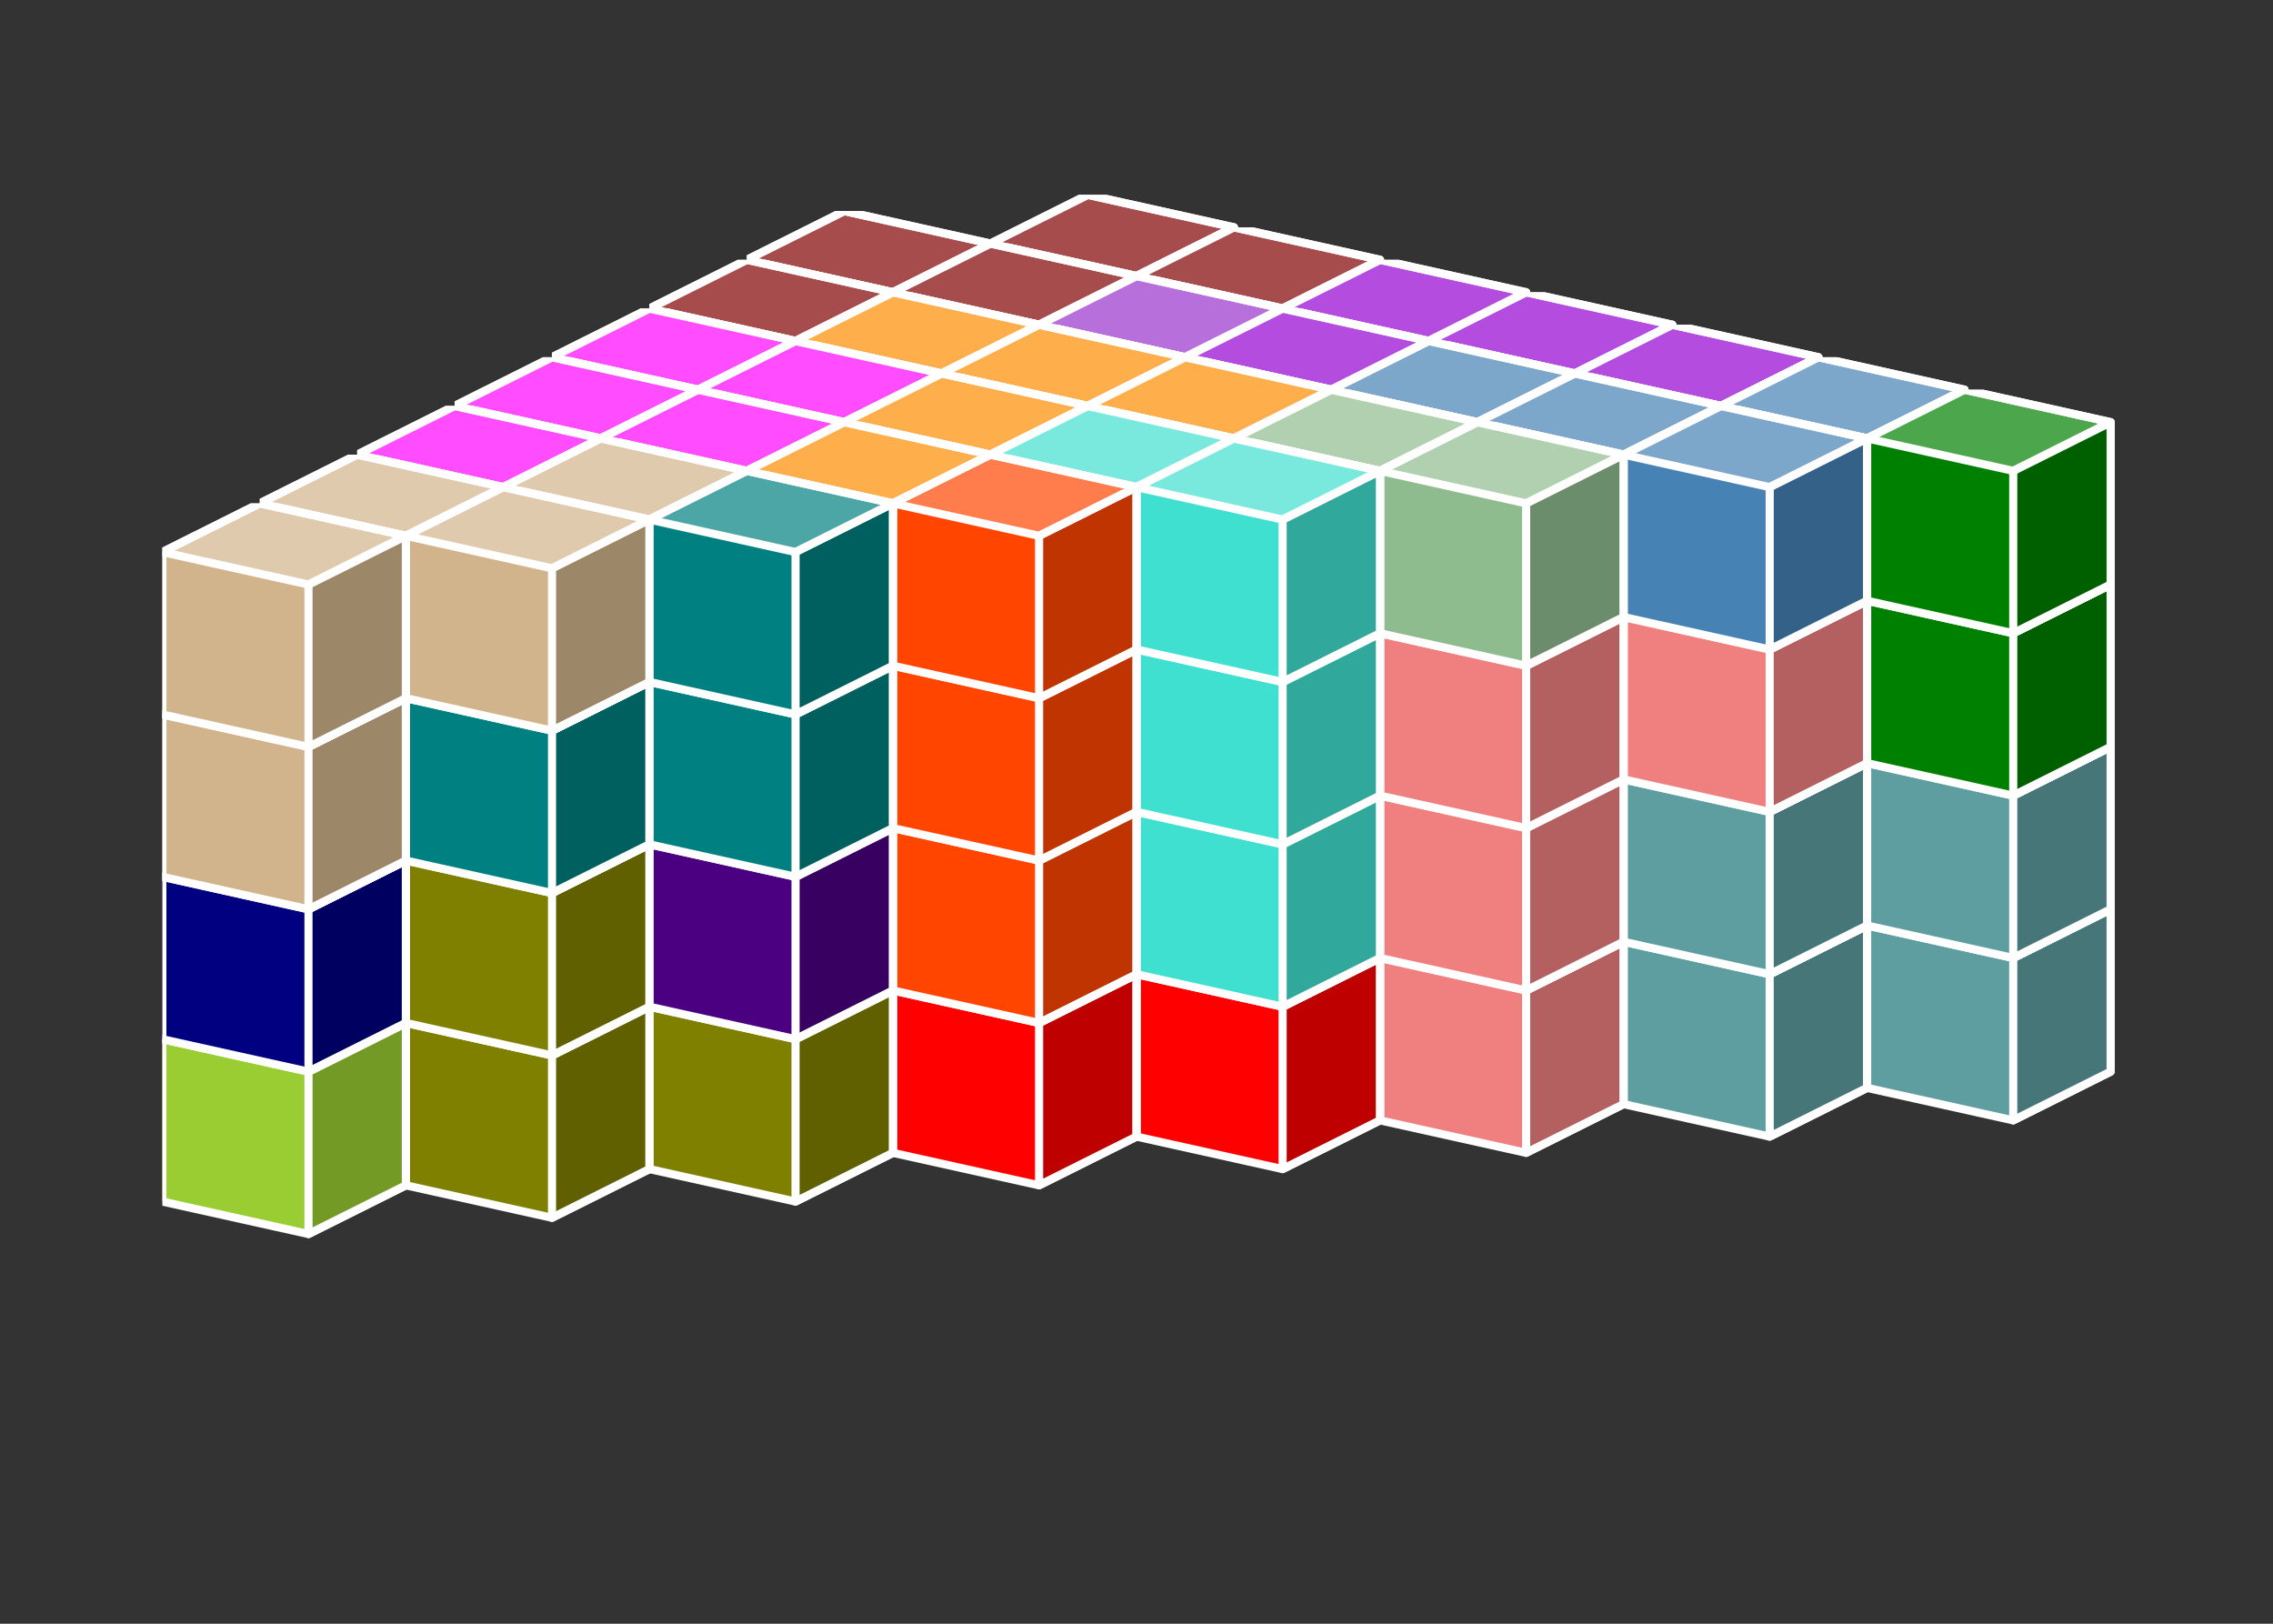 <?xml version="1.0" standalone="no"?>
<!-- Created by Polyform Puzzler (http://puzzler.sourceforge.net/) -->
<svg width="140.000" height="100.000"
     viewBox="0 0 140.000 100.000"
     xmlns="http://www.w3.org/2000/svg"
     xmlns:xlink="http://www.w3.org/1999/xlink">
<rect x="0" y="0" width="140.000" height="100.000" fill="#333333" stroke="none"/>
<defs>
<symbol id="cube0">
<polygon fill="gray" stroke="white"
         stroke-width="0.5" stroke-linejoin="round"
         points="0,13 9,15 15,12 15,2 6,0 0,3" />
<polygon fill="black" fill-opacity="0.25" stroke="white"
         stroke-width="0.5" stroke-linejoin="round"
         points="9,15 15,12 15,2 9,5" />
<polygon fill="white" fill-opacity="0.30" stroke="white"
         stroke-width="0.5" stroke-linejoin="round"
         points="0,3 9,5 15,2 6,0" />
</symbol>
<symbol id="cube1">
<polygon fill="black" stroke="white"
         stroke-width="0.5" stroke-linejoin="round"
         points="0,13 9,15 15,12 15,2 6,0 0,3" />
<polygon fill="black" fill-opacity="0.25" stroke="white"
         stroke-width="0.5" stroke-linejoin="round"
         points="9,15 15,12 15,2 9,5" />
<polygon fill="white" fill-opacity="0.30" stroke="white"
         stroke-width="0.5" stroke-linejoin="round"
         points="0,3 9,5 15,2 6,0" />
</symbol>
<symbol id="cubeA5">
<polygon fill="cadetblue" stroke="white"
         stroke-width="0.5" stroke-linejoin="round"
         points="0,13 9,15 15,12 15,2 6,0 0,3" />
<polygon fill="black" fill-opacity="0.25" stroke="white"
         stroke-width="0.5" stroke-linejoin="round"
         points="9,15 15,12 15,2 9,5" />
<polygon fill="white" fill-opacity="0.30" stroke="white"
         stroke-width="0.5" stroke-linejoin="round"
         points="0,3 9,5 15,2 6,0" />
</symbol>
<symbol id="cubeF5">
<polygon fill="green" stroke="white"
         stroke-width="0.5" stroke-linejoin="round"
         points="0,13 9,15 15,12 15,2 6,0 0,3" />
<polygon fill="black" fill-opacity="0.25" stroke="white"
         stroke-width="0.5" stroke-linejoin="round"
         points="9,15 15,12 15,2 9,5" />
<polygon fill="white" fill-opacity="0.30" stroke="white"
         stroke-width="0.5" stroke-linejoin="round"
         points="0,3 9,5 15,2 6,0" />
</symbol>
<symbol id="cubeI5">
<polygon fill="blue" stroke="white"
         stroke-width="0.5" stroke-linejoin="round"
         points="0,13 9,15 15,12 15,2 6,0 0,3" />
<polygon fill="black" fill-opacity="0.25" stroke="white"
         stroke-width="0.5" stroke-linejoin="round"
         points="9,15 15,12 15,2 9,5" />
<polygon fill="white" fill-opacity="0.30" stroke="white"
         stroke-width="0.5" stroke-linejoin="round"
         points="0,3 9,5 15,2 6,0" />
</symbol>
<symbol id="cubeJ15">
<polygon fill="steelblue" stroke="white"
         stroke-width="0.5" stroke-linejoin="round"
         points="0,13 9,15 15,12 15,2 6,0 0,3" />
<polygon fill="black" fill-opacity="0.25" stroke="white"
         stroke-width="0.5" stroke-linejoin="round"
         points="9,15 15,12 15,2 9,5" />
<polygon fill="white" fill-opacity="0.30" stroke="white"
         stroke-width="0.5" stroke-linejoin="round"
         points="0,3 9,5 15,2 6,0" />
</symbol>
<symbol id="cubeJ25">
<polygon fill="darkviolet" stroke="white"
         stroke-width="0.5" stroke-linejoin="round"
         points="0,13 9,15 15,12 15,2 6,0 0,3" />
<polygon fill="black" fill-opacity="0.25" stroke="white"
         stroke-width="0.5" stroke-linejoin="round"
         points="9,15 15,12 15,2 9,5" />
<polygon fill="white" fill-opacity="0.30" stroke="white"
         stroke-width="0.5" stroke-linejoin="round"
         points="0,3 9,5 15,2 6,0" />
</symbol>
<symbol id="cubeJ45">
<polygon fill="lightcoral" stroke="white"
         stroke-width="0.5" stroke-linejoin="round"
         points="0,13 9,15 15,12 15,2 6,0 0,3" />
<polygon fill="black" fill-opacity="0.25" stroke="white"
         stroke-width="0.5" stroke-linejoin="round"
         points="9,15 15,12 15,2 9,5" />
<polygon fill="white" fill-opacity="0.30" stroke="white"
         stroke-width="0.5" stroke-linejoin="round"
         points="0,3 9,5 15,2 6,0" />
</symbol>
<symbol id="cubeL15">
<polygon fill="darkseagreen" stroke="white"
         stroke-width="0.5" stroke-linejoin="round"
         points="0,13 9,15 15,12 15,2 6,0 0,3" />
<polygon fill="black" fill-opacity="0.25" stroke="white"
         stroke-width="0.5" stroke-linejoin="round"
         points="9,15 15,12 15,2 9,5" />
<polygon fill="white" fill-opacity="0.30" stroke="white"
         stroke-width="0.5" stroke-linejoin="round"
         points="0,3 9,5 15,2 6,0" />
</symbol>
<symbol id="cubeL25">
<polygon fill="peru" stroke="white"
         stroke-width="0.5" stroke-linejoin="round"
         points="0,13 9,15 15,12 15,2 6,0 0,3" />
<polygon fill="black" fill-opacity="0.25" stroke="white"
         stroke-width="0.5" stroke-linejoin="round"
         points="9,15 15,12 15,2 9,5" />
<polygon fill="white" fill-opacity="0.30" stroke="white"
         stroke-width="0.5" stroke-linejoin="round"
         points="0,3 9,5 15,2 6,0" />
</symbol>
<symbol id="cubeL35">
<polygon fill="rosybrown" stroke="white"
         stroke-width="0.5" stroke-linejoin="round"
         points="0,13 9,15 15,12 15,2 6,0 0,3" />
<polygon fill="black" fill-opacity="0.25" stroke="white"
         stroke-width="0.5" stroke-linejoin="round"
         points="9,15 15,12 15,2 9,5" />
<polygon fill="white" fill-opacity="0.30" stroke="white"
         stroke-width="0.5" stroke-linejoin="round"
         points="0,3 9,5 15,2 6,0" />
</symbol>
<symbol id="cubeL45">
<polygon fill="yellowgreen" stroke="white"
         stroke-width="0.5" stroke-linejoin="round"
         points="0,13 9,15 15,12 15,2 6,0 0,3" />
<polygon fill="black" fill-opacity="0.25" stroke="white"
         stroke-width="0.5" stroke-linejoin="round"
         points="9,15 15,12 15,2 9,5" />
<polygon fill="white" fill-opacity="0.30" stroke="white"
         stroke-width="0.5" stroke-linejoin="round"
         points="0,3 9,5 15,2 6,0" />
</symbol>
<symbol id="cubeL5">
<polygon fill="lime" stroke="white"
         stroke-width="0.5" stroke-linejoin="round"
         points="0,13 9,15 15,12 15,2 6,0 0,3" />
<polygon fill="black" fill-opacity="0.25" stroke="white"
         stroke-width="0.5" stroke-linejoin="round"
         points="9,15 15,12 15,2 9,5" />
<polygon fill="white" fill-opacity="0.30" stroke="white"
         stroke-width="0.5" stroke-linejoin="round"
         points="0,3 9,5 15,2 6,0" />
</symbol>
<symbol id="cubeN15">
<polygon fill="olive" stroke="white"
         stroke-width="0.5" stroke-linejoin="round"
         points="0,13 9,15 15,12 15,2 6,0 0,3" />
<polygon fill="black" fill-opacity="0.25" stroke="white"
         stroke-width="0.5" stroke-linejoin="round"
         points="9,15 15,12 15,2 9,5" />
<polygon fill="white" fill-opacity="0.30" stroke="white"
         stroke-width="0.5" stroke-linejoin="round"
         points="0,3 9,5 15,2 6,0" />
</symbol>
<symbol id="cubeN25">
<polygon fill="teal" stroke="white"
         stroke-width="0.5" stroke-linejoin="round"
         points="0,13 9,15 15,12 15,2 6,0 0,3" />
<polygon fill="black" fill-opacity="0.25" stroke="white"
         stroke-width="0.5" stroke-linejoin="round"
         points="9,15 15,12 15,2 9,5" />
<polygon fill="white" fill-opacity="0.30" stroke="white"
         stroke-width="0.5" stroke-linejoin="round"
         points="0,3 9,5 15,2 6,0" />
</symbol>
<symbol id="cubeN5">
<polygon fill="navy" stroke="white"
         stroke-width="0.5" stroke-linejoin="round"
         points="0,13 9,15 15,12 15,2 6,0 0,3" />
<polygon fill="black" fill-opacity="0.25" stroke="white"
         stroke-width="0.5" stroke-linejoin="round"
         points="9,15 15,12 15,2 9,5" />
<polygon fill="white" fill-opacity="0.30" stroke="white"
         stroke-width="0.5" stroke-linejoin="round"
         points="0,3 9,5 15,2 6,0" />
</symbol>
<symbol id="cubeP5">
<polygon fill="magenta" stroke="white"
         stroke-width="0.5" stroke-linejoin="round"
         points="0,13 9,15 15,12 15,2 6,0 0,3" />
<polygon fill="black" fill-opacity="0.25" stroke="white"
         stroke-width="0.5" stroke-linejoin="round"
         points="9,15 15,12 15,2 9,5" />
<polygon fill="white" fill-opacity="0.30" stroke="white"
         stroke-width="0.5" stroke-linejoin="round"
         points="0,3 9,5 15,2 6,0" />
</symbol>
<symbol id="cubeQ5">
<polygon fill="thistle" stroke="white"
         stroke-width="0.5" stroke-linejoin="round"
         points="0,13 9,15 15,12 15,2 6,0 0,3" />
<polygon fill="black" fill-opacity="0.25" stroke="white"
         stroke-width="0.5" stroke-linejoin="round"
         points="9,15 15,12 15,2 9,5" />
<polygon fill="white" fill-opacity="0.30" stroke="white"
         stroke-width="0.5" stroke-linejoin="round"
         points="0,3 9,5 15,2 6,0" />
</symbol>
<symbol id="cubeS15">
<polygon fill="tan" stroke="white"
         stroke-width="0.5" stroke-linejoin="round"
         points="0,13 9,15 15,12 15,2 6,0 0,3" />
<polygon fill="black" fill-opacity="0.25" stroke="white"
         stroke-width="0.5" stroke-linejoin="round"
         points="9,15 15,12 15,2 9,5" />
<polygon fill="white" fill-opacity="0.30" stroke="white"
         stroke-width="0.5" stroke-linejoin="round"
         points="0,3 9,5 15,2 6,0" />
</symbol>
<symbol id="cubeS25">
<polygon fill="indigo" stroke="white"
         stroke-width="0.5" stroke-linejoin="round"
         points="0,13 9,15 15,12 15,2 6,0 0,3" />
<polygon fill="black" fill-opacity="0.25" stroke="white"
         stroke-width="0.5" stroke-linejoin="round"
         points="9,15 15,12 15,2 9,5" />
<polygon fill="white" fill-opacity="0.30" stroke="white"
         stroke-width="0.5" stroke-linejoin="round"
         points="0,3 9,5 15,2 6,0" />
</symbol>
<symbol id="cubeT15">
<polygon fill="darkkhaki" stroke="white"
         stroke-width="0.5" stroke-linejoin="round"
         points="0,13 9,15 15,12 15,2 6,0 0,3" />
<polygon fill="black" fill-opacity="0.25" stroke="white"
         stroke-width="0.5" stroke-linejoin="round"
         points="9,15 15,12 15,2 9,5" />
<polygon fill="white" fill-opacity="0.30" stroke="white"
         stroke-width="0.5" stroke-linejoin="round"
         points="0,3 9,5 15,2 6,0" />
</symbol>
<symbol id="cubeT25">
<polygon fill="orangered" stroke="white"
         stroke-width="0.5" stroke-linejoin="round"
         points="0,13 9,15 15,12 15,2 6,0 0,3" />
<polygon fill="black" fill-opacity="0.25" stroke="white"
         stroke-width="0.5" stroke-linejoin="round"
         points="9,15 15,12 15,2 9,5" />
<polygon fill="white" fill-opacity="0.30" stroke="white"
         stroke-width="0.5" stroke-linejoin="round"
         points="0,3 9,5 15,2 6,0" />
</symbol>
<symbol id="cubeT5">
<polygon fill="darkorange" stroke="white"
         stroke-width="0.5" stroke-linejoin="round"
         points="0,13 9,15 15,12 15,2 6,0 0,3" />
<polygon fill="black" fill-opacity="0.25" stroke="white"
         stroke-width="0.5" stroke-linejoin="round"
         points="9,15 15,12 15,2 9,5" />
<polygon fill="white" fill-opacity="0.30" stroke="white"
         stroke-width="0.5" stroke-linejoin="round"
         points="0,3 9,5 15,2 6,0" />
</symbol>
<symbol id="cubeU5">
<polygon fill="turquoise" stroke="white"
         stroke-width="0.5" stroke-linejoin="round"
         points="0,13 9,15 15,12 15,2 6,0 0,3" />
<polygon fill="black" fill-opacity="0.25" stroke="white"
         stroke-width="0.5" stroke-linejoin="round"
         points="9,15 15,12 15,2 9,5" />
<polygon fill="white" fill-opacity="0.30" stroke="white"
         stroke-width="0.5" stroke-linejoin="round"
         points="0,3 9,5 15,2 6,0" />
</symbol>
<symbol id="cubeV15">
<polygon fill="darkorchid" stroke="white"
         stroke-width="0.5" stroke-linejoin="round"
         points="0,13 9,15 15,12 15,2 6,0 0,3" />
<polygon fill="black" fill-opacity="0.25" stroke="white"
         stroke-width="0.5" stroke-linejoin="round"
         points="9,15 15,12 15,2 9,5" />
<polygon fill="white" fill-opacity="0.30" stroke="white"
         stroke-width="0.5" stroke-linejoin="round"
         points="0,3 9,5 15,2 6,0" />
</symbol>
<symbol id="cubeV25">
<polygon fill="tomato" stroke="white"
         stroke-width="0.5" stroke-linejoin="round"
         points="0,13 9,15 15,12 15,2 6,0 0,3" />
<polygon fill="black" fill-opacity="0.25" stroke="white"
         stroke-width="0.5" stroke-linejoin="round"
         points="9,15 15,12 15,2 9,5" />
<polygon fill="white" fill-opacity="0.30" stroke="white"
         stroke-width="0.5" stroke-linejoin="round"
         points="0,3 9,5 15,2 6,0" />
</symbol>
<symbol id="cubeV5">
<polygon fill="blueviolet" stroke="white"
         stroke-width="0.5" stroke-linejoin="round"
         points="0,13 9,15 15,12 15,2 6,0 0,3" />
<polygon fill="black" fill-opacity="0.25" stroke="white"
         stroke-width="0.5" stroke-linejoin="round"
         points="9,15 15,12 15,2 9,5" />
<polygon fill="white" fill-opacity="0.30" stroke="white"
         stroke-width="0.5" stroke-linejoin="round"
         points="0,3 9,5 15,2 6,0" />
</symbol>
<symbol id="cubeW5">
<polygon fill="maroon" stroke="white"
         stroke-width="0.5" stroke-linejoin="round"
         points="0,13 9,15 15,12 15,2 6,0 0,3" />
<polygon fill="black" fill-opacity="0.25" stroke="white"
         stroke-width="0.5" stroke-linejoin="round"
         points="9,15 15,12 15,2 9,5" />
<polygon fill="white" fill-opacity="0.30" stroke="white"
         stroke-width="0.5" stroke-linejoin="round"
         points="0,3 9,5 15,2 6,0" />
</symbol>
<symbol id="cubeX5">
<polygon fill="red" stroke="white"
         stroke-width="0.5" stroke-linejoin="round"
         points="0,13 9,15 15,12 15,2 6,0 0,3" />
<polygon fill="black" fill-opacity="0.25" stroke="white"
         stroke-width="0.5" stroke-linejoin="round"
         points="9,15 15,12 15,2 9,5" />
<polygon fill="white" fill-opacity="0.30" stroke="white"
         stroke-width="0.5" stroke-linejoin="round"
         points="0,3 9,5 15,2 6,0" />
</symbol>
<symbol id="cubeY5">
<polygon fill="gold" stroke="white"
         stroke-width="0.5" stroke-linejoin="round"
         points="0,13 9,15 15,12 15,2 6,0 0,3" />
<polygon fill="black" fill-opacity="0.25" stroke="white"
         stroke-width="0.5" stroke-linejoin="round"
         points="9,15 15,12 15,2 9,5" />
<polygon fill="white" fill-opacity="0.30" stroke="white"
         stroke-width="0.5" stroke-linejoin="round"
         points="0,3 9,5 15,2 6,0" />
</symbol>
<symbol id="cubeZ5">
<polygon fill="plum" stroke="white"
         stroke-width="0.5" stroke-linejoin="round"
         points="0,13 9,15 15,12 15,2 6,0 0,3" />
<polygon fill="black" fill-opacity="0.25" stroke="white"
         stroke-width="0.5" stroke-linejoin="round"
         points="9,15 15,12 15,2 9,5" />
<polygon fill="white" fill-opacity="0.30" stroke="white"
         stroke-width="0.5" stroke-linejoin="round"
         points="0,3 9,5 15,2 6,0" />
</symbol>
</defs>
<g>
<use xlink:href="#cubeY5" x="61.000" y="42.000" />
<use xlink:href="#cubeL5" x="70.000" y="44.000" />
<use xlink:href="#cubeL5" x="79.000" y="46.000" />
<use xlink:href="#cubeL5" x="88.000" y="48.000" />
<use xlink:href="#cubeL5" x="97.000" y="50.000" />
<use xlink:href="#cubeA5" x="106.000" y="52.000" />
<use xlink:href="#cubeA5" x="115.000" y="54.000" />
<use xlink:href="#cubeV15" x="61.000" y="32.000" />
<use xlink:href="#cubeL5" x="70.000" y="34.000" />
<use xlink:href="#cubeL35" x="79.000" y="36.000" />
<use xlink:href="#cubeL35" x="88.000" y="38.000" />
<use xlink:href="#cubeL35" x="97.000" y="40.000" />
<use xlink:href="#cubeF5" x="106.000" y="42.000" />
<use xlink:href="#cubeA5" x="115.000" y="44.000" />
<use xlink:href="#cubeV15" x="61.000" y="22.000" />
<use xlink:href="#cubeV15" x="70.000" y="24.000" />
<use xlink:href="#cubeL35" x="79.000" y="26.000" />
<use xlink:href="#cubeJ25" x="88.000" y="28.000" />
<use xlink:href="#cubeF5" x="97.000" y="30.000" />
<use xlink:href="#cubeF5" x="106.000" y="32.000" />
<use xlink:href="#cubeF5" x="115.000" y="34.000" />
<use xlink:href="#cubeW5" x="61.000" y="12.000" />
<use xlink:href="#cubeW5" x="70.000" y="14.000" />
<use xlink:href="#cubeJ25" x="79.000" y="16.000" />
<use xlink:href="#cubeJ25" x="88.000" y="18.000" />
<use xlink:href="#cubeJ25" x="97.000" y="20.000" />
<use xlink:href="#cubeJ15" x="106.000" y="22.000" />
<use xlink:href="#cubeF5" x="115.000" y="24.000" />
<use xlink:href="#cubeV5" x="46.000" y="43.000" />
<use xlink:href="#cubeY5" x="55.000" y="45.000" />
<use xlink:href="#cubeY5" x="64.000" y="47.000" />
<use xlink:href="#cubeL25" x="73.000" y="49.000" />
<use xlink:href="#cubeL25" x="82.000" y="51.000" />
<use xlink:href="#cubeL25" x="91.000" y="53.000" />
<use xlink:href="#cubeA5" x="100.000" y="55.000" />
<use xlink:href="#cubeV5" x="46.000" y="33.000" />
<use xlink:href="#cubeV25" x="55.000" y="35.000" />
<use xlink:href="#cubeT15" x="64.000" y="37.000" />
<use xlink:href="#cubeL35" x="73.000" y="39.000" />
<use xlink:href="#cubeL15" x="82.000" y="41.000" />
<use xlink:href="#cubeL25" x="91.000" y="43.000" />
<use xlink:href="#cubeA5" x="100.000" y="45.000" />
<use xlink:href="#cubeV5" x="46.000" y="23.000" />
<use xlink:href="#cubeV25" x="55.000" y="25.000" />
<use xlink:href="#cubeV15" x="64.000" y="27.000" />
<use xlink:href="#cubeZ5" x="73.000" y="29.000" />
<use xlink:href="#cubeJ15" x="82.000" y="31.000" />
<use xlink:href="#cubeJ45" x="91.000" y="33.000" />
<use xlink:href="#cubeJ45" x="100.000" y="35.000" />
<use xlink:href="#cubeW5" x="46.000" y="13.000" />
<use xlink:href="#cubeW5" x="55.000" y="15.000" />
<use xlink:href="#cubeV15" x="64.000" y="17.000" />
<use xlink:href="#cubeJ25" x="73.000" y="19.000" />
<use xlink:href="#cubeJ15" x="82.000" y="21.000" />
<use xlink:href="#cubeJ15" x="91.000" y="23.000" />
<use xlink:href="#cubeJ15" x="100.000" y="25.000" />
<use xlink:href="#cubeV25" x="40.000" y="46.000" />
<use xlink:href="#cubeY5" x="49.000" y="48.000" />
<use xlink:href="#cubeT15" x="58.000" y="50.000" />
<use xlink:href="#cubeX5" x="67.000" y="52.000" />
<use xlink:href="#cubeL25" x="76.000" y="54.000" />
<use xlink:href="#cubeJ45" x="85.000" y="56.000" />
<use xlink:href="#cubeV25" x="40.000" y="36.000" />
<use xlink:href="#cubeV25" x="49.000" y="38.000" />
<use xlink:href="#cubeT15" x="58.000" y="40.000" />
<use xlink:href="#cubeT15" x="67.000" y="42.000" />
<use xlink:href="#cubeL15" x="76.000" y="44.000" />
<use xlink:href="#cubeJ45" x="85.000" y="46.000" />
<use xlink:href="#cubeV5" x="40.000" y="26.000" />
<use xlink:href="#cubeZ5" x="49.000" y="28.000" />
<use xlink:href="#cubeZ5" x="58.000" y="30.000" />
<use xlink:href="#cubeZ5" x="67.000" y="32.000" />
<use xlink:href="#cubeL15" x="76.000" y="34.000" />
<use xlink:href="#cubeJ45" x="85.000" y="36.000" />
<use xlink:href="#cubeW5" x="40.000" y="16.000" />
<use xlink:href="#cubeT5" x="49.000" y="18.000" />
<use xlink:href="#cubeT5" x="58.000" y="20.000" />
<use xlink:href="#cubeT5" x="67.000" y="22.000" />
<use xlink:href="#cubeL15" x="76.000" y="24.000" />
<use xlink:href="#cubeL15" x="85.000" y="26.000" />
<use xlink:href="#cubeQ5" x="34.000" y="49.000" />
<use xlink:href="#cubeY5" x="43.000" y="51.000" />
<use xlink:href="#cubeX5" x="52.000" y="53.000" />
<use xlink:href="#cubeX5" x="61.000" y="55.000" />
<use xlink:href="#cubeX5" x="70.000" y="57.000" />
<use xlink:href="#cubeQ5" x="34.000" y="39.000" />
<use xlink:href="#cubeS25" x="43.000" y="41.000" />
<use xlink:href="#cubeT15" x="52.000" y="43.000" />
<use xlink:href="#cubeU5" x="61.000" y="45.000" />
<use xlink:href="#cubeU5" x="70.000" y="47.000" />
<use xlink:href="#cubeV5" x="34.000" y="29.000" />
<use xlink:href="#cubeZ5" x="43.000" y="31.000" />
<use xlink:href="#cubeT25" x="52.000" y="33.000" />
<use xlink:href="#cubeT25" x="61.000" y="35.000" />
<use xlink:href="#cubeU5" x="70.000" y="37.000" />
<use xlink:href="#cubeP5" x="34.000" y="19.000" />
<use xlink:href="#cubeP5" x="43.000" y="21.000" />
<use xlink:href="#cubeT5" x="52.000" y="23.000" />
<use xlink:href="#cubeU5" x="61.000" y="25.000" />
<use xlink:href="#cubeU5" x="70.000" y="27.000" />
<use xlink:href="#cubeQ5" x="28.000" y="52.000" />
<use xlink:href="#cubeQ5" x="37.000" y="54.000" />
<use xlink:href="#cubeN15" x="46.000" y="56.000" />
<use xlink:href="#cubeX5" x="55.000" y="58.000" />
<use xlink:href="#cubeQ5" x="28.000" y="42.000" />
<use xlink:href="#cubeS25" x="37.000" y="44.000" />
<use xlink:href="#cubeS25" x="46.000" y="46.000" />
<use xlink:href="#cubeT25" x="55.000" y="48.000" />
<use xlink:href="#cubeN5" x="28.000" y="32.000" />
<use xlink:href="#cubeS25" x="37.000" y="34.000" />
<use xlink:href="#cubeN25" x="46.000" y="36.000" />
<use xlink:href="#cubeT25" x="55.000" y="38.000" />
<use xlink:href="#cubeP5" x="28.000" y="22.000" />
<use xlink:href="#cubeP5" x="37.000" y="24.000" />
<use xlink:href="#cubeT5" x="46.000" y="26.000" />
<use xlink:href="#cubeT25" x="55.000" y="28.000" />
<use xlink:href="#cubeL45" x="22.000" y="55.000" />
<use xlink:href="#cubeN15" x="31.000" y="57.000" />
<use xlink:href="#cubeN15" x="40.000" y="59.000" />
<use xlink:href="#cubeL45" x="22.000" y="45.000" />
<use xlink:href="#cubeL45" x="31.000" y="47.000" />
<use xlink:href="#cubeS25" x="40.000" y="49.000" />
<use xlink:href="#cubeN5" x="22.000" y="35.000" />
<use xlink:href="#cubeN25" x="31.000" y="37.000" />
<use xlink:href="#cubeN25" x="40.000" y="39.000" />
<use xlink:href="#cubeP5" x="22.000" y="25.000" />
<use xlink:href="#cubeS15" x="31.000" y="27.000" />
<use xlink:href="#cubeN25" x="40.000" y="29.000" />
<use xlink:href="#cubeL45" x="16.000" y="58.000" />
<use xlink:href="#cubeN15" x="25.000" y="60.000" />
<use xlink:href="#cubeN5" x="16.000" y="48.000" />
<use xlink:href="#cubeN15" x="25.000" y="50.000" />
<use xlink:href="#cubeN5" x="16.000" y="38.000" />
<use xlink:href="#cubeN25" x="25.000" y="40.000" />
<use xlink:href="#cubeS15" x="16.000" y="28.000" />
<use xlink:href="#cubeS15" x="25.000" y="30.000" />
<use xlink:href="#cubeL45" x="10.000" y="61.000" />
<use xlink:href="#cubeN5" x="10.000" y="51.000" />
<use xlink:href="#cubeS15" x="10.000" y="41.000" />
<use xlink:href="#cubeS15" x="10.000" y="31.000" />
</g>
</svg>
